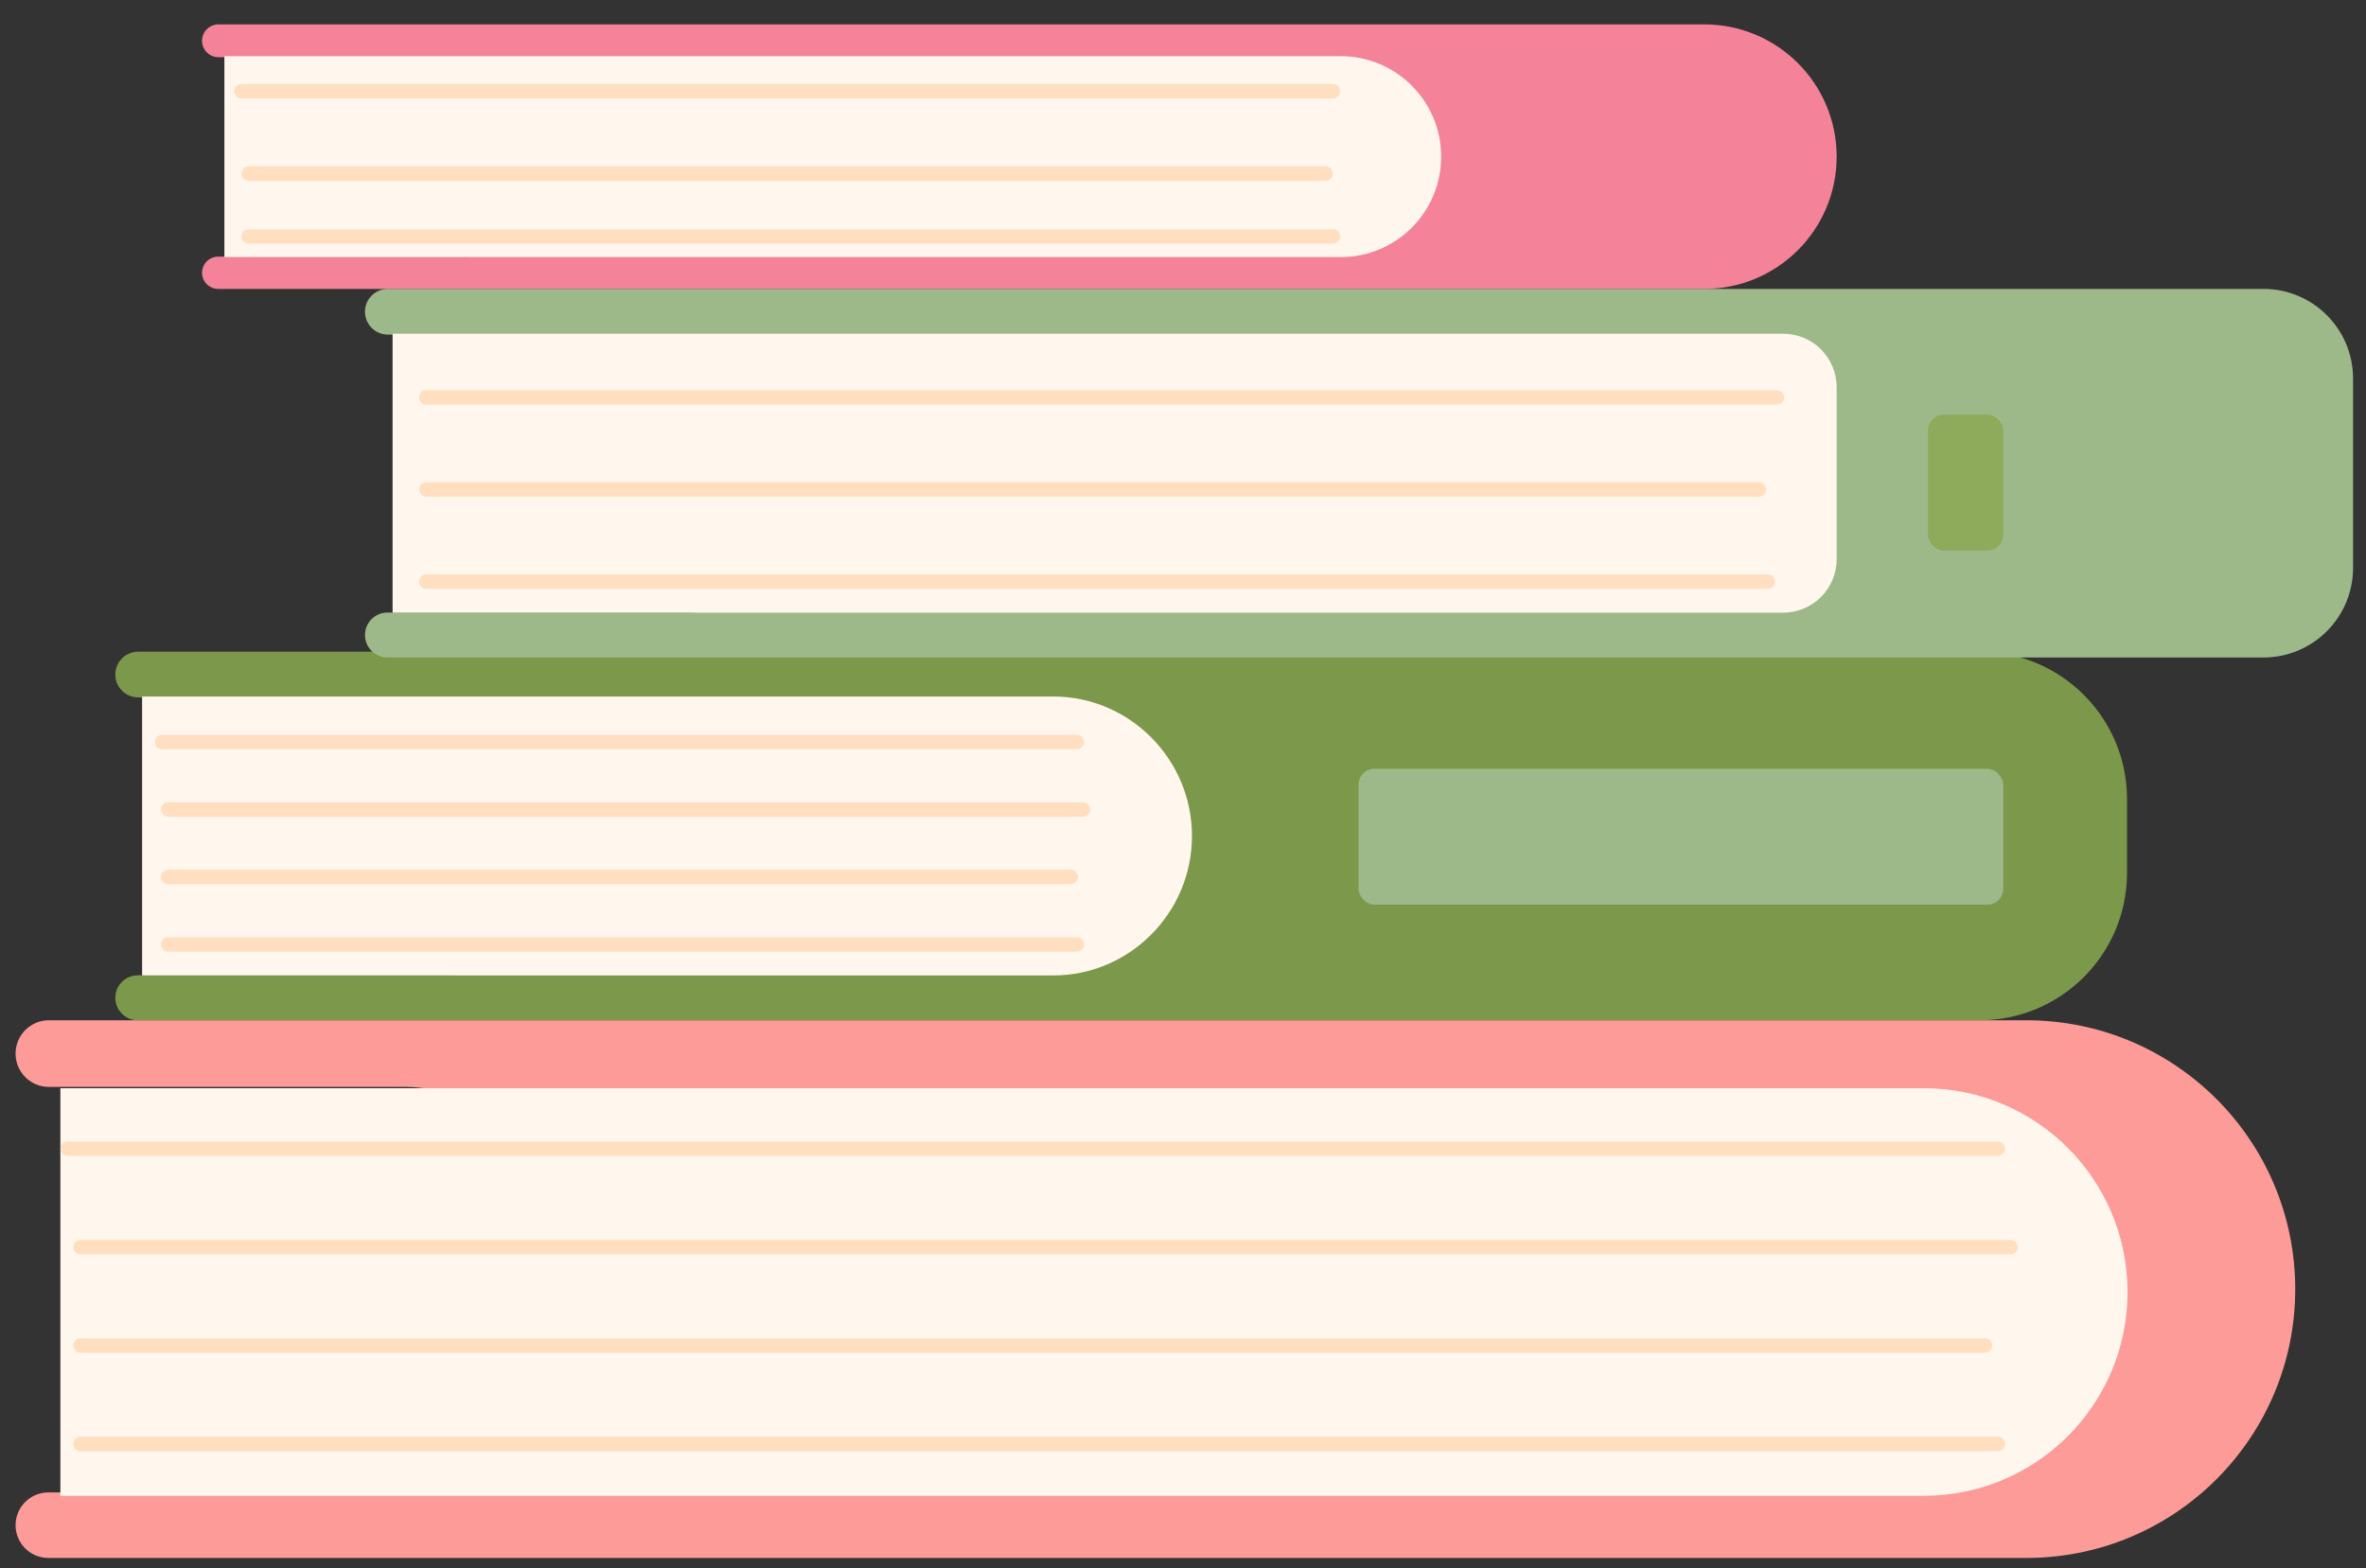 <svg viewBox="-0.47 15.275 93.939 62.275" fill="none" xmlns="http://www.w3.org/2000/svg" xmlns:xlink="http://www.w3.org/1999/xlink" xmlns:blush="http://design.blush" overflow="visible" width="93.939px" height="62.275px"><rect x="-0.47" y="15.275" width="93.939" height="62.275" fill="#333333" stroke="none"/><g id="Master/New Stickers/Books" clip-path="url(#clip0_509_57605fd0fd6e5-0fe4-4a9c-965a-affad16a0c26)" blush:has-customizable-colors="true" blush:viewBox="-0.23484848484848442 15.980000000000004 93.46969696969695 61.57" blush:i="0"><g id="Group 300" blush:i="0.0"><g id="Group 297" blush:i="0.0.0"><path id="Rectangle 28" d="M0.148 57.112C0.148 56.381 0.741 55.788 1.472 55.788H79.984C85.88 55.788 90.659 60.568 90.659 66.464V66.464C90.659 72.36 85.88 77.139 79.984 77.139H1.45C0.731 77.139 0.148 76.556 0.148 75.838V75.838C0.148 75.119 0.731 74.536 1.45 74.536H15.645C18.181 74.536 20.236 72.48 20.236 69.945V63.027C20.236 60.491 18.181 58.435 15.645 58.435H1.472C0.741 58.435 0.148 57.843 0.148 57.112V57.112Z" fill="#FC9B98" blush:i="0.0.0.0"/><path id="Rectangle 29" d="M1.927 58.486H75.909C80.378 58.486 84.001 62.109 84.001 66.579V66.579C84.001 71.048 80.378 74.671 75.909 74.671H1.927V58.486Z" fill="#FFF6ED" blush:i="0.0.0.1"/><g id="Group 292" blush:i="0.0.0.2"><path id="Vector 23 (Stroke)" fill-rule="evenodd" clip-rule="evenodd" d="M2.437 64.797C2.437 64.638 2.566 64.51 2.724 64.51H79.361C79.519 64.51 79.648 64.638 79.648 64.797C79.648 64.955 79.519 65.084 79.361 65.084H2.724C2.566 65.084 2.437 64.955 2.437 64.797Z" fill="#FFDFC0" blush:i="0.0.0.2.0"/><path id="Vector 26 (Stroke)" fill-rule="evenodd" clip-rule="evenodd" d="M1.928 60.888C1.928 60.73 2.056 60.601 2.215 60.601H78.851C79.01 60.601 79.138 60.73 79.138 60.888C79.138 61.047 79.01 61.175 78.851 61.175H2.215C2.056 61.175 1.928 61.047 1.928 60.888Z" fill="#FFDFC0" blush:i="0.0.0.2.1"/><path id="Vector 24 (Stroke)" fill-rule="evenodd" clip-rule="evenodd" d="M2.437 68.705C2.437 68.546 2.566 68.418 2.724 68.418H78.343C78.501 68.418 78.629 68.546 78.629 68.705C78.629 68.864 78.501 68.992 78.343 68.992H2.724C2.566 68.992 2.437 68.864 2.437 68.705Z" fill="#FFDFC0" blush:i="0.0.0.2.2"/><path id="Vector 25 (Stroke)" fill-rule="evenodd" clip-rule="evenodd" d="M2.437 72.614C2.437 72.455 2.566 72.326 2.724 72.326H78.852C79.01 72.326 79.139 72.455 79.139 72.614C79.139 72.772 79.01 72.9 78.852 72.9H2.724C2.566 72.9 2.437 72.772 2.437 72.614Z" fill="#FFDFC0" blush:i="0.0.0.2.3"/></g></g><g id="Group 298" blush:i="0.0.1"><path id="Rectangle 30" d="M4.108 42.06C4.108 41.559 4.514 41.153 5.015 41.153H78.127C81.36 41.153 83.981 43.774 83.981 47.007V49.934C83.981 53.167 81.36 55.788 78.127 55.788H5C4.507 55.788 4.108 55.389 4.108 54.896V54.896C4.108 54.404 4.507 54.004 5 54.004H17.244C19.779 54.004 21.835 51.948 21.835 49.413V47.559C21.835 45.023 19.779 42.967 17.244 42.967H5.015C4.514 42.967 4.108 42.561 4.108 42.06V42.06Z" fill="#7C984A" blush:i="0.0.1.0"/><path id="Rectangle 31" d="M5.172 42.932H41.346C44.389 42.932 46.856 45.428 46.856 48.471V48.471C46.856 51.514 44.389 54.009 41.346 54.009H5.172V42.932Z" fill="#FFF6ED" blush:i="0.0.1.1"/><g id="Group 293" blush:i="0.0.1.2"><path id="Vector 23 (Stroke)_2" fill-rule="evenodd" clip-rule="evenodd" d="M5.92 47.418C5.92 47.259 6.048 47.131 6.207 47.131H42.528C42.686 47.131 42.815 47.259 42.815 47.418C42.815 47.576 42.686 47.705 42.528 47.705H6.207C6.048 47.705 5.92 47.576 5.92 47.418Z" fill="#FFDFC0" blush:i="0.0.1.2.0"/><path id="Vector 26 (Stroke)_2" fill-rule="evenodd" clip-rule="evenodd" d="M5.678 44.739C5.678 44.58 5.806 44.452 5.965 44.452H42.286C42.445 44.452 42.573 44.58 42.573 44.739C42.573 44.897 42.445 45.026 42.286 45.026H5.965C5.806 45.026 5.678 44.897 5.678 44.739Z" fill="#FFDFC0" blush:i="0.0.1.2.1"/><path id="Vector 24 (Stroke)_2" fill-rule="evenodd" clip-rule="evenodd" d="M5.92 50.097C5.92 49.939 6.048 49.81 6.207 49.81H42.045C42.204 49.81 42.332 49.939 42.332 50.097C42.332 50.256 42.204 50.384 42.045 50.384H6.207C6.048 50.384 5.92 50.256 5.92 50.097Z" fill="#FFDFC0" blush:i="0.0.1.2.2"/><path id="Vector 25 (Stroke)_2" fill-rule="evenodd" clip-rule="evenodd" d="M5.92 52.776C5.92 52.618 6.048 52.489 6.207 52.489H42.286C42.445 52.489 42.573 52.618 42.573 52.776C42.573 52.935 42.445 53.063 42.286 53.063H6.207C6.048 53.063 5.92 52.935 5.92 52.776Z" fill="#FFDFC0" blush:i="0.0.1.2.3"/></g></g><g id="Group 296" blush:i="0.0.2"><path id="Rectangle 34" d="M7.552 16.895C7.552 16.535 7.843 16.244 8.203 16.244H67.2C70.101 16.244 72.452 18.595 72.452 21.495V21.495C72.452 24.395 70.101 26.747 67.2 26.747H8.192C7.838 26.747 7.552 26.46 7.552 26.106V26.106C7.552 25.753 7.838 25.466 8.192 25.466H17.995C20.183 25.466 21.956 23.693 21.956 21.506V21.506C21.956 19.319 20.183 17.546 17.995 17.546H8.203C7.843 17.546 7.552 17.254 7.552 16.895V16.895Z" fill="#F48399" blush:i="0.0.2.0"/><path id="Rectangle 35" d="M8.439 17.506H52.76C54.963 17.506 56.749 19.292 56.749 21.495V21.495C56.749 23.698 54.963 25.484 52.76 25.484H8.439V17.506Z" fill="#FFF6ED" blush:i="0.0.2.1"/><g id="Group 295" blush:i="0.0.2.2"><path id="Vector 26 (Stroke)_3" fill-rule="evenodd" clip-rule="evenodd" d="M8.827 18.898C8.827 18.739 8.956 18.611 9.114 18.611H52.45C52.608 18.611 52.736 18.739 52.736 18.898C52.736 19.056 52.608 19.185 52.45 19.185H9.114C8.956 19.185 8.827 19.056 8.827 18.898Z" fill="#FFDFC0" blush:i="0.0.2.2.0"/><path id="Vector 24 (Stroke)_3" fill-rule="evenodd" clip-rule="evenodd" d="M9.115 22.169C9.115 22.011 9.243 21.882 9.402 21.882H52.161C52.32 21.882 52.448 22.011 52.448 22.169C52.448 22.328 52.32 22.456 52.161 22.456H9.402C9.243 22.456 9.115 22.328 9.115 22.169Z" fill="#FFDFC0" blush:i="0.0.2.2.1"/><path id="Vector 25 (Stroke)_3" fill-rule="evenodd" clip-rule="evenodd" d="M9.115 24.666C9.115 24.507 9.243 24.379 9.402 24.379H52.449C52.608 24.379 52.736 24.507 52.736 24.666C52.736 24.824 52.608 24.953 52.449 24.953H9.402C9.243 24.953 9.115 24.824 9.115 24.666Z" fill="#FFDFC0" blush:i="0.0.2.2.2"/></g></g><g id="Group 299" blush:i="0.0.3"><path id="Rectangle 32" d="M14.021 27.654C14.021 27.153 14.427 26.747 14.928 26.747H89.397C91.362 26.747 92.955 28.34 92.955 30.305V37.824C92.955 39.789 91.362 41.383 89.397 41.383H14.913C14.421 41.383 14.021 40.983 14.021 40.49V40.49C14.021 39.998 14.421 39.598 14.913 39.598H26.948C29.484 39.598 31.54 37.542 31.54 35.007V33.153C31.54 30.617 29.484 28.561 26.948 28.561H14.928C14.427 28.561 14.021 28.155 14.021 27.654V27.654Z" fill="#9DB989" blush:i="0.0.3.0"/><path id="Rectangle 33" d="M15.117 28.526H70.328C71.501 28.526 72.452 29.477 72.452 30.65V37.48C72.452 38.653 71.501 39.603 70.328 39.603H15.117V28.526Z" fill="#FFF6ED" blush:i="0.0.3.1"/><g id="Group 294" blush:i="0.0.3.2"><path id="Vector 23 (Stroke)_3" fill-rule="evenodd" clip-rule="evenodd" d="M16.17 31.052C16.17 30.893 16.299 30.765 16.457 30.765H70.079C70.237 30.765 70.366 30.893 70.366 31.052C70.366 31.21 70.237 31.339 70.079 31.339H16.457C16.299 31.339 16.17 31.21 16.17 31.052Z" fill="#FFDFC0" blush:i="0.0.3.2.0"/><path id="Vector 24 (Stroke)_4" fill-rule="evenodd" clip-rule="evenodd" d="M16.17 34.711C16.17 34.553 16.299 34.424 16.457 34.424H69.366C69.525 34.424 69.653 34.553 69.653 34.711C69.653 34.87 69.525 34.998 69.366 34.998H16.457C16.299 34.998 16.17 34.87 16.17 34.711Z" fill="#FFDFC0" blush:i="0.0.3.2.1"/><path id="Vector 25 (Stroke)_4" fill-rule="evenodd" clip-rule="evenodd" d="M16.17 38.371C16.17 38.212 16.299 38.084 16.457 38.084H69.722C69.881 38.084 70.009 38.212 70.009 38.371C70.009 38.529 69.881 38.658 69.722 38.658H16.457C16.299 38.658 16.17 38.529 16.17 38.371Z" fill="#FFDFC0" blush:i="0.0.3.2.2"/></g></g><rect id="Rectangle 36" x="53.468" y="45.802" width="25.598" height="5.395" rx="0.631" fill="#9DB989" blush:i="0.0.4"/><rect id="Rectangle 37" x="76.081" y="31.74" width="2.985" height="5.395" rx="0.631" fill="#8EAA5B" blush:i="0.0.5"/></g></g><defs><clipPath id="clip0_509_57605fd0fd6e5-0fe4-4a9c-965a-affad16a0c26"><rect width="92.893" height="92.893" fill="white" transform="translate(0.063 0.288)"/></clipPath></defs></svg>